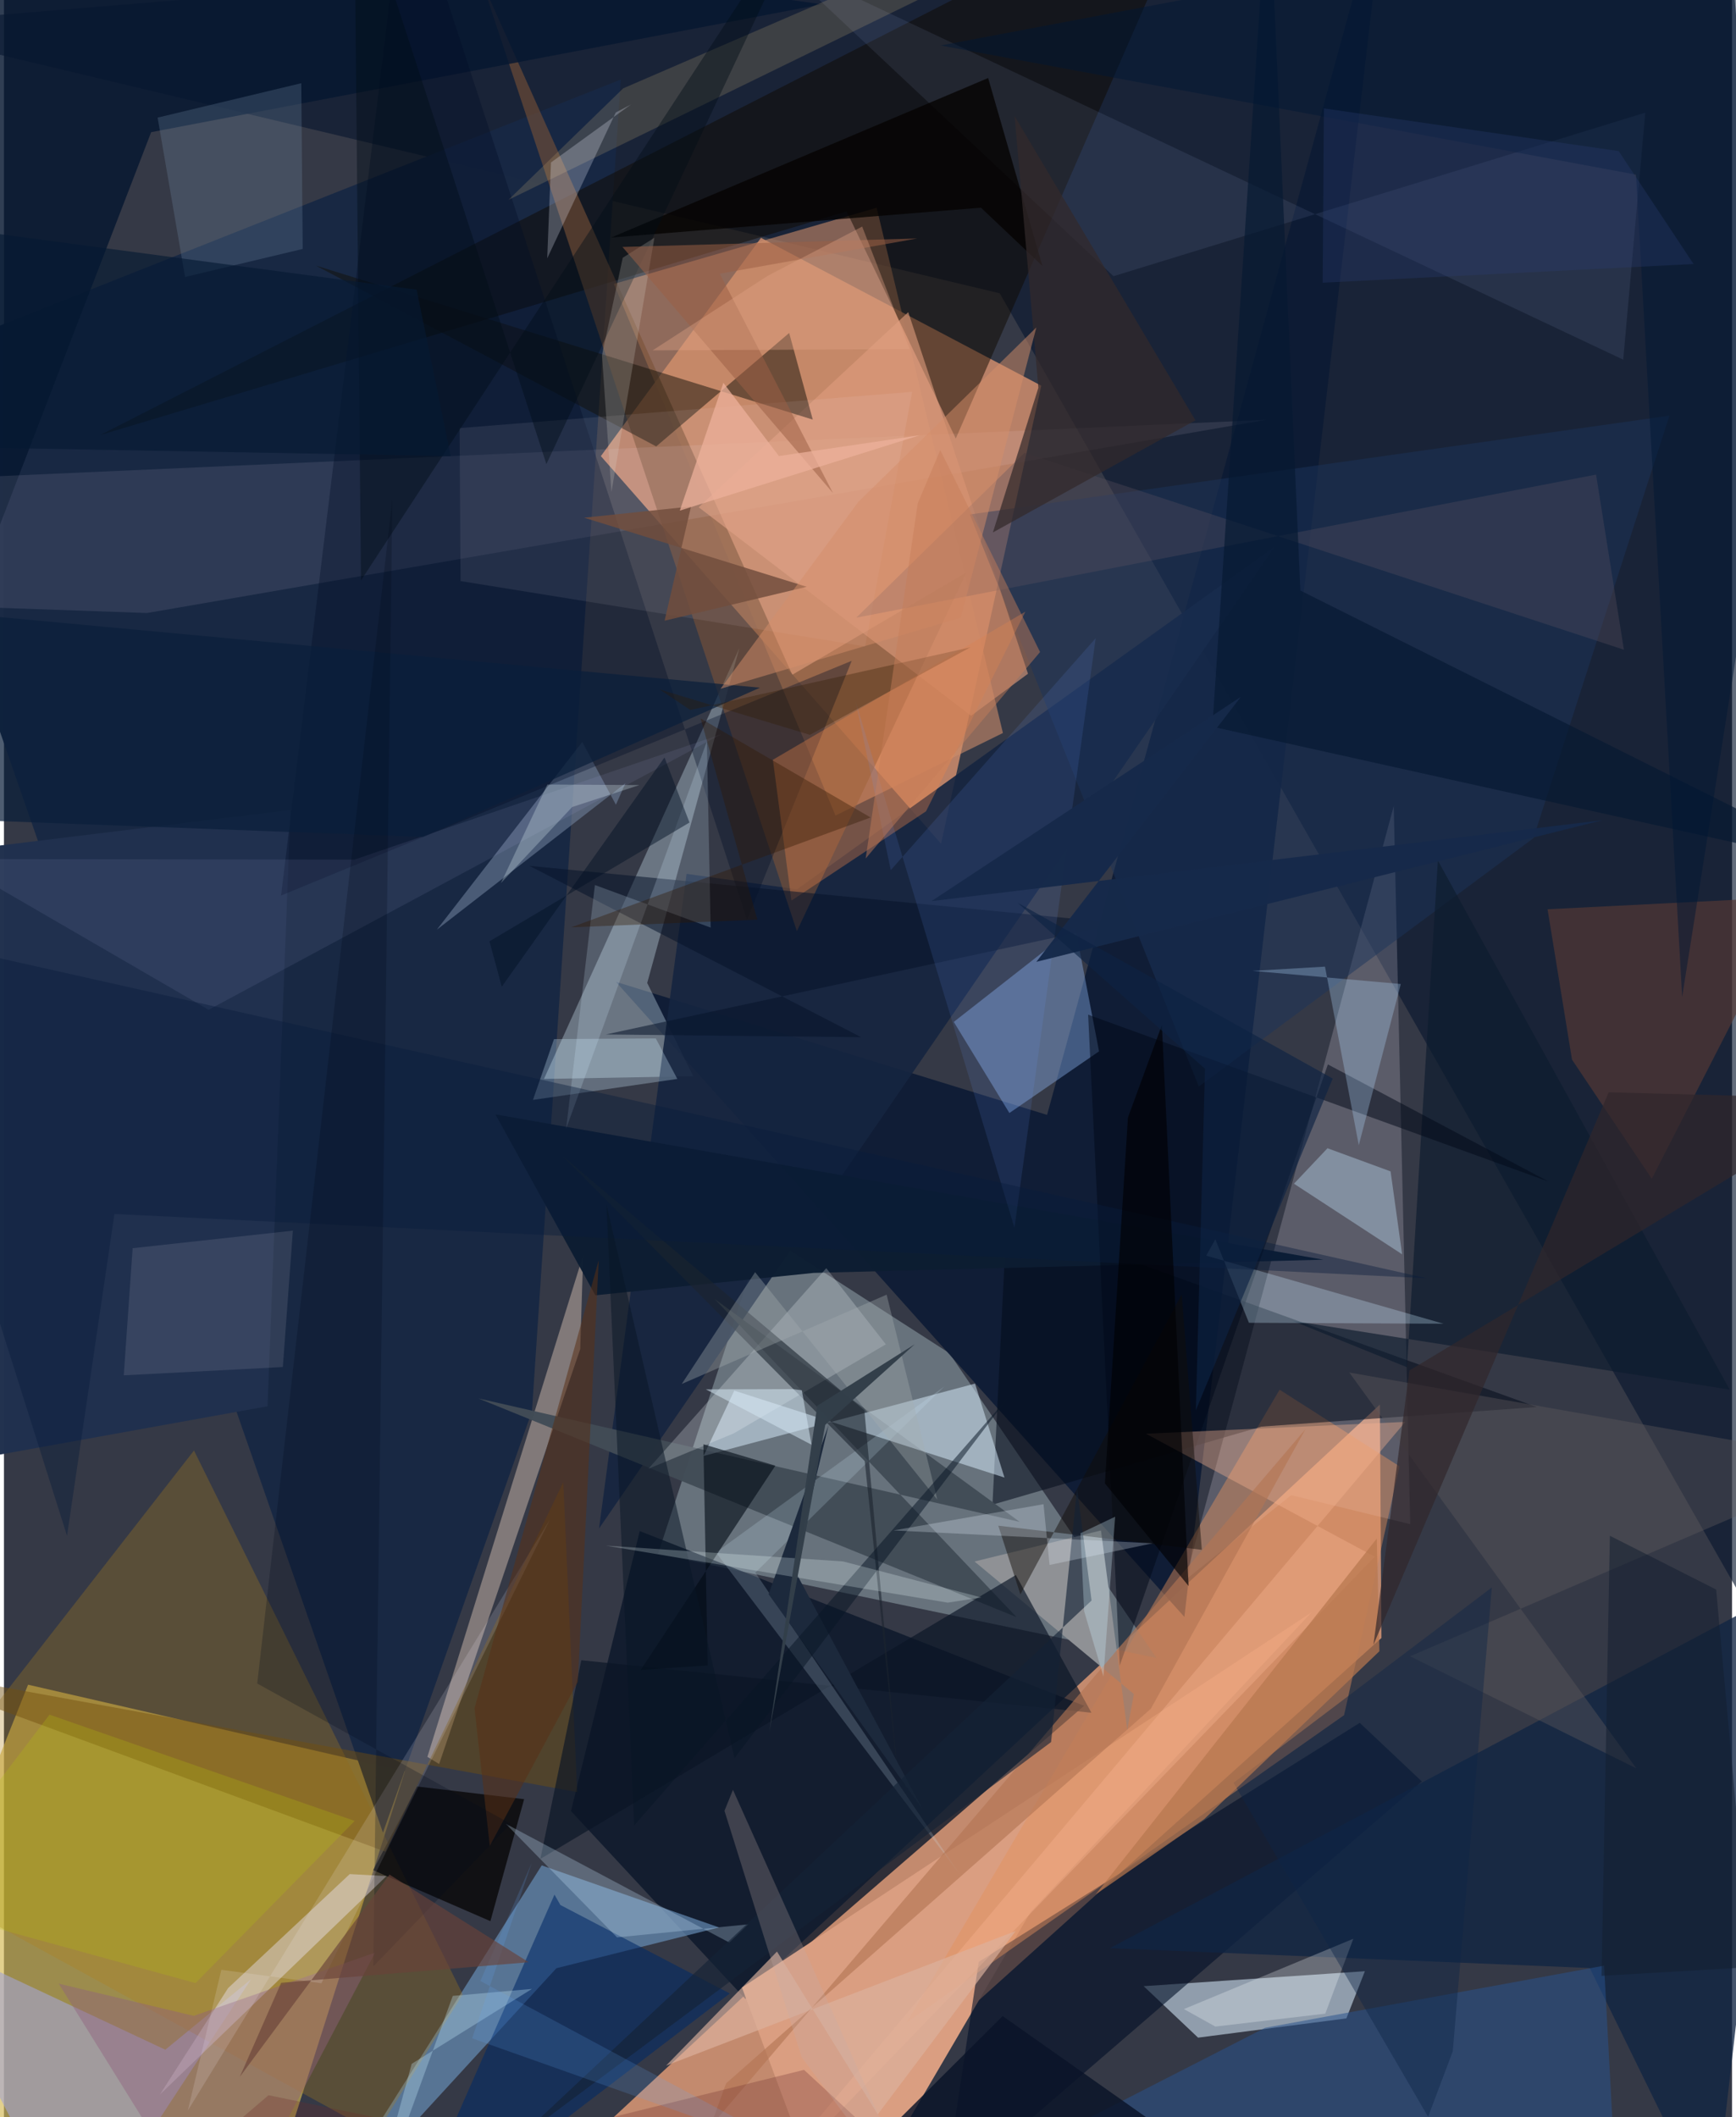 <svg xmlns="http://www.w3.org/2000/svg" width="228" height="278" viewBox="0 0 836 1024"><path fill="#353946" d="M0 0h836v1024H0z"/><path fill="#f3a67b" fill-opacity=".749" d="M665.64 679.326l.74 112.913-260.585 234.464L228.322 1086z"/><path fill="#fba678" fill-opacity=".659" d="M366.235 115.021L501.82 186.54l-48.48 221.535-164.576-187.466z"/><path fill="#d3b752" fill-opacity=".655" d="M11.661 814.831l182.304 41.854L121.08 1086-62 999.453z"/><path fill="#7e8c95" fill-opacity=".694" d="M316.418 751.606L367.21 596.45l90.138 58.014 100.19 147.443z"/><path fill="#09172f" fill-opacity=".631" d="M481.74 141.854L-62 12.174 833.1-62 898 873.503z"/><path fill="#182843" fill-opacity=".988" d="M-62 181.246L298.408 38.478l-42.98 644.111-72.083 203.775z"/><path fill="#0d1b34" fill-opacity=".906" d="M296.04 474.874l275.017 307.181L669.349-62 504.624 539.236z"/><path fill="#0a172a" fill-opacity=".8" d="M358.686 966.826l-84.38-90.871 33.269-135.427 214.979 84.496z"/><path fill="#c4d8e7" fill-opacity=".631" d="M658.378 953.41l-8.96 22.818-71.742 9.306-26.323-24.896z"/><path fill="#f7eefb" fill-opacity=".196" d="M571.483 764.207l51.246-41.058 57.586 14.034-7.977-347.343z"/><path fill="#cde4f0" fill-opacity=".353" d="M261.243 521.84l72.218-1.316-22.278-45.102 44.59-161.972z"/><path fill="#cd8d6a" fill-opacity=".588" d="M483.268 354.528l-80.997 39.9-107.215-257.08 127.122-36.866z"/><path fill="#6a92bd" fill-opacity=".655" d="M260.156 902.217L144.218 1086l123.048-134.039 78.653-19.742z"/><path fill="#da9e81" d="M496.585 924.902l-93.6 159.769-45.952-123.378L632.489 779.91z"/><path fill="#152540" fill-opacity=".91" d="M287.879 739.274l326.627-474.637-230.875 165.497-53.396-7.481z"/><path fill="#000f26" fill-opacity=".588" d="M454.703 1061.155l231.23-199.527-30.048-28.357-184.302 115.597z"/><path fill="#100a00" fill-opacity=".494" d="M580.205-62L460.469 212.084 407.655 102.25 46.558 210.418z"/><path fill="#92bdfb" fill-opacity=".384" d="M529.768 508.5l-11.563-60.23-58.707 45.989 26.898 44.067z"/><path fill="#d4bfb1" fill-opacity=".475" d="M204.845 849.735l75.366-242.697-1.435 45.462-68.251 200.687z"/><path fill="#7a5236" fill-opacity=".592" d="M381.37 326.356l84.21-49.462-81.99 173.468L231.016-9.348z"/><path fill="#a4a4cf" fill-opacity=".62" d="M78.062 991.38l41.479-34.084L35.135 1086l-78.778-151.717z"/><path fill="#b08118" fill-opacity=".298" d="M180.047 1031.923L-62 899.135 91.935 701.56l130.004 263.055z"/><path fill="#e48f5c" fill-opacity=".439" d="M436.743 978.208l211.57-148.639 26.8-120.372-57.984-37.054z"/><path fill="#020a1a" fill-opacity=".533" d="M485.144 588.068l-6.93 139.683 130.124-37.756 133.226-9.46z"/><path fill="#102443" fill-opacity=".78" d="M535.02 942.269l327.27-173.6-35.333 305.252-59.784-122.057z"/><path fill="#061730" fill-opacity=".831" d="M-62 409.713L71.208 63.93 395.691 2.078-62-62z"/><path fill="#424c56" fill-opacity=".965" d="M489.849 782.139l-145.997-153.83 147.56 107.784-261.863-59.714z"/><path fill="#d9eefd" fill-opacity=".514" d="M484.025 714.65l-14.25-45.455-131.333 34.996 14.86-31.604z"/><path fill="#fef" fill-opacity=".094" d="M-62 232.963v58.923l131.22 4.61 541.395-93.444z"/><path fill="#df9d7e" fill-opacity=".6" d="M467.863 346.189L336.096 245.346l101.373-94.363 57.93 174.887z"/><path fill="#13120a" fill-opacity=".49" d="M150.933 128.47l164.61 87.451 64.326-54.878 11.414 41.9z"/><path fill="#28528d" fill-opacity=".529" d="M610.12 980.769l163.987-30.049 7.236 135.28H404.427z"/><path fill="#060404" fill-opacity=".757" d="M199.805 864.052l51.845 6.147-16.326 58.999-56.71-24.652z"/><path fill="#1b335a" fill-opacity=".49" d="M805.675 201.052l-65.772 204.356L578.025 525.5 467.258 248.836z"/><path fill="#21314e" fill-opacity=".992" d="M-18.485 706.512L-62 416.299l200.617-24.566-11.09 288.432z"/><path fill="#e4dbe5" fill-opacity=".471" d="M167.275 906.427l-58.84 55.147-32.961 51.46 109.56-105.624z"/><path fill="#7385a1" fill-opacity=".549" d="M279.762 358.866l16.29 30.367 4.596-10.388-91.218 70.802z"/><path fill="#543934" fill-opacity=".678" d="M746.752 439.78l11.82 72.702 38.594 57.651 69.856-136.408z"/><path fill="#0d1d32" fill-opacity=".976" d="M237.775 539.007l400.513 70.27-246.605 6.387-105.567 10.828z"/><path fill="#704e0d" fill-opacity=".463" d="M184.508 895.571l86.066-178.63 6.74 149.824L-62 804.758z"/><path fill="#000d25" fill-opacity=".353" d="M359.493 444.988L194.154-62l-60.093 495.123L410.123 319.61z"/><path fill="#0d1c2e" fill-opacity=".663" d="M678.73 661.287l14.959-245.065L834.86 672.106 623.335 638.82z"/><path fill="#8f9195" d="M469.531 755.24l77.087 64.113-3.2 17.425-12.709-96.539z"/><path fill="#b0c6f9" fill-opacity=".094" d="M794.025 54.488L783.362 173.97 373.954-19.277 536.77 133.586z"/><path fill="#000919" fill-opacity=".51" d="M747.23 571.485l-106.753-56.663-100.7 290.8-15.287-314.864z"/><path fill="#002a66" fill-opacity=".569" d="M191.731 1086l74.599-169.638 2.843 5.021 81.957 42.797z"/><path fill="#0a1526" fill-opacity=".655" d="M259.505 899.086l230.001-137.308 36.576 66.606-246.788-25.389z"/><path fill="#ef854b" fill-opacity=".345" d="M446.065 392.407l-65.106 43.18-8.972-68.111 122.136-71.625z"/><path fill="#b7d6ec" fill-opacity=".42" d="M676.389 606.656l-52.326-34.137 16.227-17.157 30.524 11.192z"/><path fill="#e0c17f" fill-opacity=".184" d="M299.57 42.727l-55.508 53.936L524.198-40.079l-62.603 12.795z"/><path fill="#b2dbff" fill-opacity=".298" d="M639.079 467.528l16.345 86.38 20.33-77.978-71.753-6.35z"/><path fill="#60595d" fill-opacity=".392" d="M898 707.52l-217.787 93.566 109.49 54.203L650.835 663.83z"/><path fill="#f6fdff" fill-opacity=".231" d="M426.64 650.202l-73.596 43.084-41.28 17.106 86.054-97.015z"/><path fill="#f7b491" fill-opacity=".38" d="M663.147 752.924L345.54 1082.028l332.38-394.313-125.48 5.726z"/><path fill="#ffefff" fill-opacity=".082" d="M416.599 312.65l22.745-123.118-218.924 17.519.469 73.998z"/><path fill="#758ea8" fill-opacity=".263" d="M143.838 40.24l.686 80.162-56.912 13.57L74.333 56.89z"/><path fill="#c9eaff" fill-opacity=".29" d="M602.276 639.777l94.151.467-114.821-32.933 4.437-7.896z"/><path fill="#cde7f5" fill-opacity=".196" d="M454.959 670.561l-110.534 80.3L462.541 906.7l-99.04-146.091z"/><path fill="#5b515f" fill-opacity=".337" d="M770.215 229.548l-357.88 69.196 81.342-79.71 290.014 95.213z"/><path fill="#061329" fill-opacity=".541" d="M540.174 446.558l-285.979-27.784 160.51 82.888-123.541-1.33z"/><path fill="#040201" fill-opacity=".761" d="M476.123 37.735L293.733 114.9l178.927-14.445 29.691 28.123z"/><path fill="#689eff" fill-opacity=".125" d="M429.008 420.858l-16.893-81.218 76.734 254.175 39.298-285.139z"/><path fill="#d2edff" fill-opacity=".2" d="M271.98 545.816l13.902-117.761 56 20.59-1.836-90.03z"/><path fill="#000914" fill-opacity=".588" d="M340.447 805.498l-32.44 2.235 65.179-98.84-34.822-10.362z"/><path fill="#dcb19e" fill-opacity=".659" d="M489.46 933.967l-169.14 65.112 53.652-55.183 48.756 78.735z"/><path fill="#1b252f" fill-opacity=".592" d="M416.241 682.146l16.301 177.913-16.132-153.385-146.246-147.609z"/><path fill="#e4dbdf" fill-opacity=".122" d="M57.959 665.196l76.96-4.01 4.85-65.965-77.517 8.489z"/><path fill="#714d3c" fill-opacity=".831" d="M319.585 300.217l68.791-16.406-107.704-33.414 51.71-5.44z"/><path fill="#c7e5f8" fill-opacity=".278" d="M296.577 937.035l-53.78-54.906 108.135 57.435 9.162-8.838z"/><path fill="#d1eeff" fill-opacity=".29" d="M255.919 531.984l10.182-29.413 49.241-.316 10.41 19.586z"/><path fill="#91617d" fill-opacity=".439" d="M105.193 1086l74.346-141.583-87.736 30.58-65.305-15.572z"/><path fill="#33292b" fill-opacity=".718" d="M500.42 187.561l-21.998 69.961 97.981-54.232-87.48-147.135z"/><path fill="#fbffff" fill-opacity=".263" d="M570.827 971.724l81.954-34.01-13.56 36.22-53.191 6.249z"/><path fill="#c5d0ff" fill-opacity=".086" d="M-26.716 415.468l125.742 72.926 248.051-133.312-177.541 60.691z"/><path fill="#0a1428" fill-opacity=".824" d="M401.923 1055.955l21.305-11.753 210.913 37.324-151.005-106.43z"/><path fill="#130d09" fill-opacity=".471" d="M569.76 626.081L491.724 771.17l-10.705-33.253 98.482 11.676z"/><path fill="#000c17" fill-opacity=".42" d="M172.724 280.743L169.374-62l93.04 286.459L397.1-62z"/><path fill="#dedbd2" fill-opacity=".212" d="M289.305 171.773l4.575 66.252 20.782-123.032-15.315 9.671z"/><path fill="#081d3b" fill-opacity=".408" d="M688.342 618.249L-62 450.009 30.516 742.85l22.937-155.692z"/><path fill="#ecf0ff" fill-opacity=".255" d="M295.967 54.41l-33.15 70.527 1.811-46.351 38.73-28.068z"/><path fill="#a5aeb0" fill-opacity=".353" d="M427.012 626.18l24.519 99.134-88.149-109.996-35.48 54.06z"/><path fill="#071a32" fill-opacity=".686" d="M627.175 285.613L611.775-62l-27.158 413.488L898 421.052z"/><path fill="#1c293c" d="M369.923 771.087l74.438 103.868-62.125-116.025 16.692-69.71z"/><path fill="#b4bf0d" fill-opacity=".259" d="M-47.446 920.593l140.124 38.566 77.007-78.444-147.653-51.398z"/><path fill="#b37453" fill-opacity=".627" d="M554.838 826.457l74.808-135.237L341.8 1028.518l7.527-20.843z"/><path fill="#001734" fill-opacity=".482" d="M898-62l-86.137 544.19-22.322-397.733L453.134 22z"/><path fill="#081626" fill-opacity=".514" d="M304.851 882.95l-13.375-300.416 61.927 267.847 132.991-175.218z"/><path fill="#0d2445" fill-opacity=".42" d="M688.966 1023.828l11.93-31.702 18.892-224.314-124.96 94.458z"/><path fill="#142236" fill-opacity=".627" d="M246.395 1036.595l279.76-262.48-7.008-54.28-12.568 122.74z"/><path fill="#eaf4ff" fill-opacity=".259" d="M502.909 727.53l-72.584 12.688 125.383 6.222-49.874 10.47z"/><path fill="#fcf2ff" fill-opacity=".149" d="M105.16 952.722l-16.213 68.09 175.195-285.963L153.58 959.234z"/><path fill="#311700" fill-opacity=".365" d="M419.266 395.387l-144.911 53.136 90.15-3.71-27.489-97.33z"/><path fill="#061a33" fill-opacity=".639" d="M-62 215.582l278.136 5.033-16.51-80.502L-62 105.27z"/><path fill="#6d2d2c" fill-opacity=".282" d="M127.996 1013.383L42.96 1086l344.099-84.878 91.82 84.878z"/><path fill="#593016" fill-opacity=".533" d="M277.626 813.443l10.103-203.928-60.088 216.759 7.395 66.542z"/><path fill="#16294a" fill-opacity=".973" d="M499.433 465.212l98.917-128.15-149.643 98.78 324.666-39.146z"/><path fill="#d2e5f2" fill-opacity=".537" d="M385.979 672.437l-4.323-.573-42.106.134 51.125 26.768z"/><path fill="#2a3e73" fill-opacity=".318" d="M781.161 73.077l36.23 54.623-179.423 9.034.58-84.305z"/><path fill="#0a1f3a" fill-opacity=".722" d="M-62 394.878l264.74 9.95 163.006-72.22-376.38-34.943z"/><path fill="#d48f69" fill-opacity=".494" d="M462.9 298.734l36.526-140.347-86.152 84.399-66.614 90.355z"/><path fill="#b6774f" fill-opacity=".718" d="M665.41 798.636l-84.754 81.223-52.503 36.398L664.15 744.144z"/><path fill="#30272b" fill-opacity=".686" d="M679.906 662.864l-17.387 132.654 113.793-267.216L898 531.547z"/><path fill="#c7eeff" fill-opacity=".302" d="M217.122 965.35L173.172 1086l24.09-87.804 58.178-36.235z"/><path fill="#c5aca8" fill-opacity=".251" d="M385.916 995.02l61.9 83.007-95.144-212.343-4.102 10.141z"/><path fill="#dff0f5" fill-opacity=".275" d="M240.426 427.121l22.464-47.676 44.509.26-32.514 10.625z"/><path fill="#040b1b" fill-opacity=".243" d="M245.146 882.109l-66.453 68.963 9.199-709.653-65.373 572.838z"/><path fill="#f1ffff" fill-opacity=".235" d="M456.558 775.142l16.315-2.507-66.909-17.418-114.78-7.653z"/><path fill="#9b6045" fill-opacity=".529" d="M299.223 119.443l101.795 118.985L346.3 132.375l95.479-17.037z"/><path fill="#010004" fill-opacity=".639" d="M560.18 495.687l12.909 271.407-40.48-49.635 11.147-176.928z"/><path fill="#e1a588" fill-opacity=".373" d="M313.813 169.46l124.319-.625-22.952-59.25-45.64 23.78z"/><path fill="#301900" fill-opacity=".322" d="M317.091 333.42l14.984 9.99 135.437-30.318-77.62 42.331z"/><path fill="#0d2243" fill-opacity=".647" d="M642.822 521.655L490.34 436.612l90.687 80.302-4.423 165.226z"/><path fill="#65a6f9" fill-opacity=".176" d="M230.475 958.135l159.805 85.798-163.785-58.06 28.883-84.978z"/><path fill="#001124" fill-opacity=".459" d="M331.637 397.829l-96.76 57.45 5.953 21.962 78.717-110.888z"/><path fill="#c67c58" fill-opacity=".467" d="M442.064 243.4l-25.187 171.814 84.365-99.851-48.281-97.681z"/><path fill="#d1eefd" fill-opacity=".298" d="M537.568 733.577l-16.783 8 1.777 37.713 9.333 31.555z"/><path fill="#684239" fill-opacity=".643" d="M186.527 906.683l67.329 42.379-119.75 9.934-20.005 45.494z"/><path fill="#121d30" fill-opacity=".518" d="M828.313 768.808L776.906 742.8l-4.045 212.85 72.026-4.2z"/><path fill="#333f4a" fill-opacity=".992" d="M440.608 650.172l-47.14 29.75-23.251 157.956 27.113-148.756z"/><path fill="#edb29c" fill-opacity=".733" d="M374.89 220.576l-26.856-35.424-21.078 61.816 115.985-36.431z"/></svg>